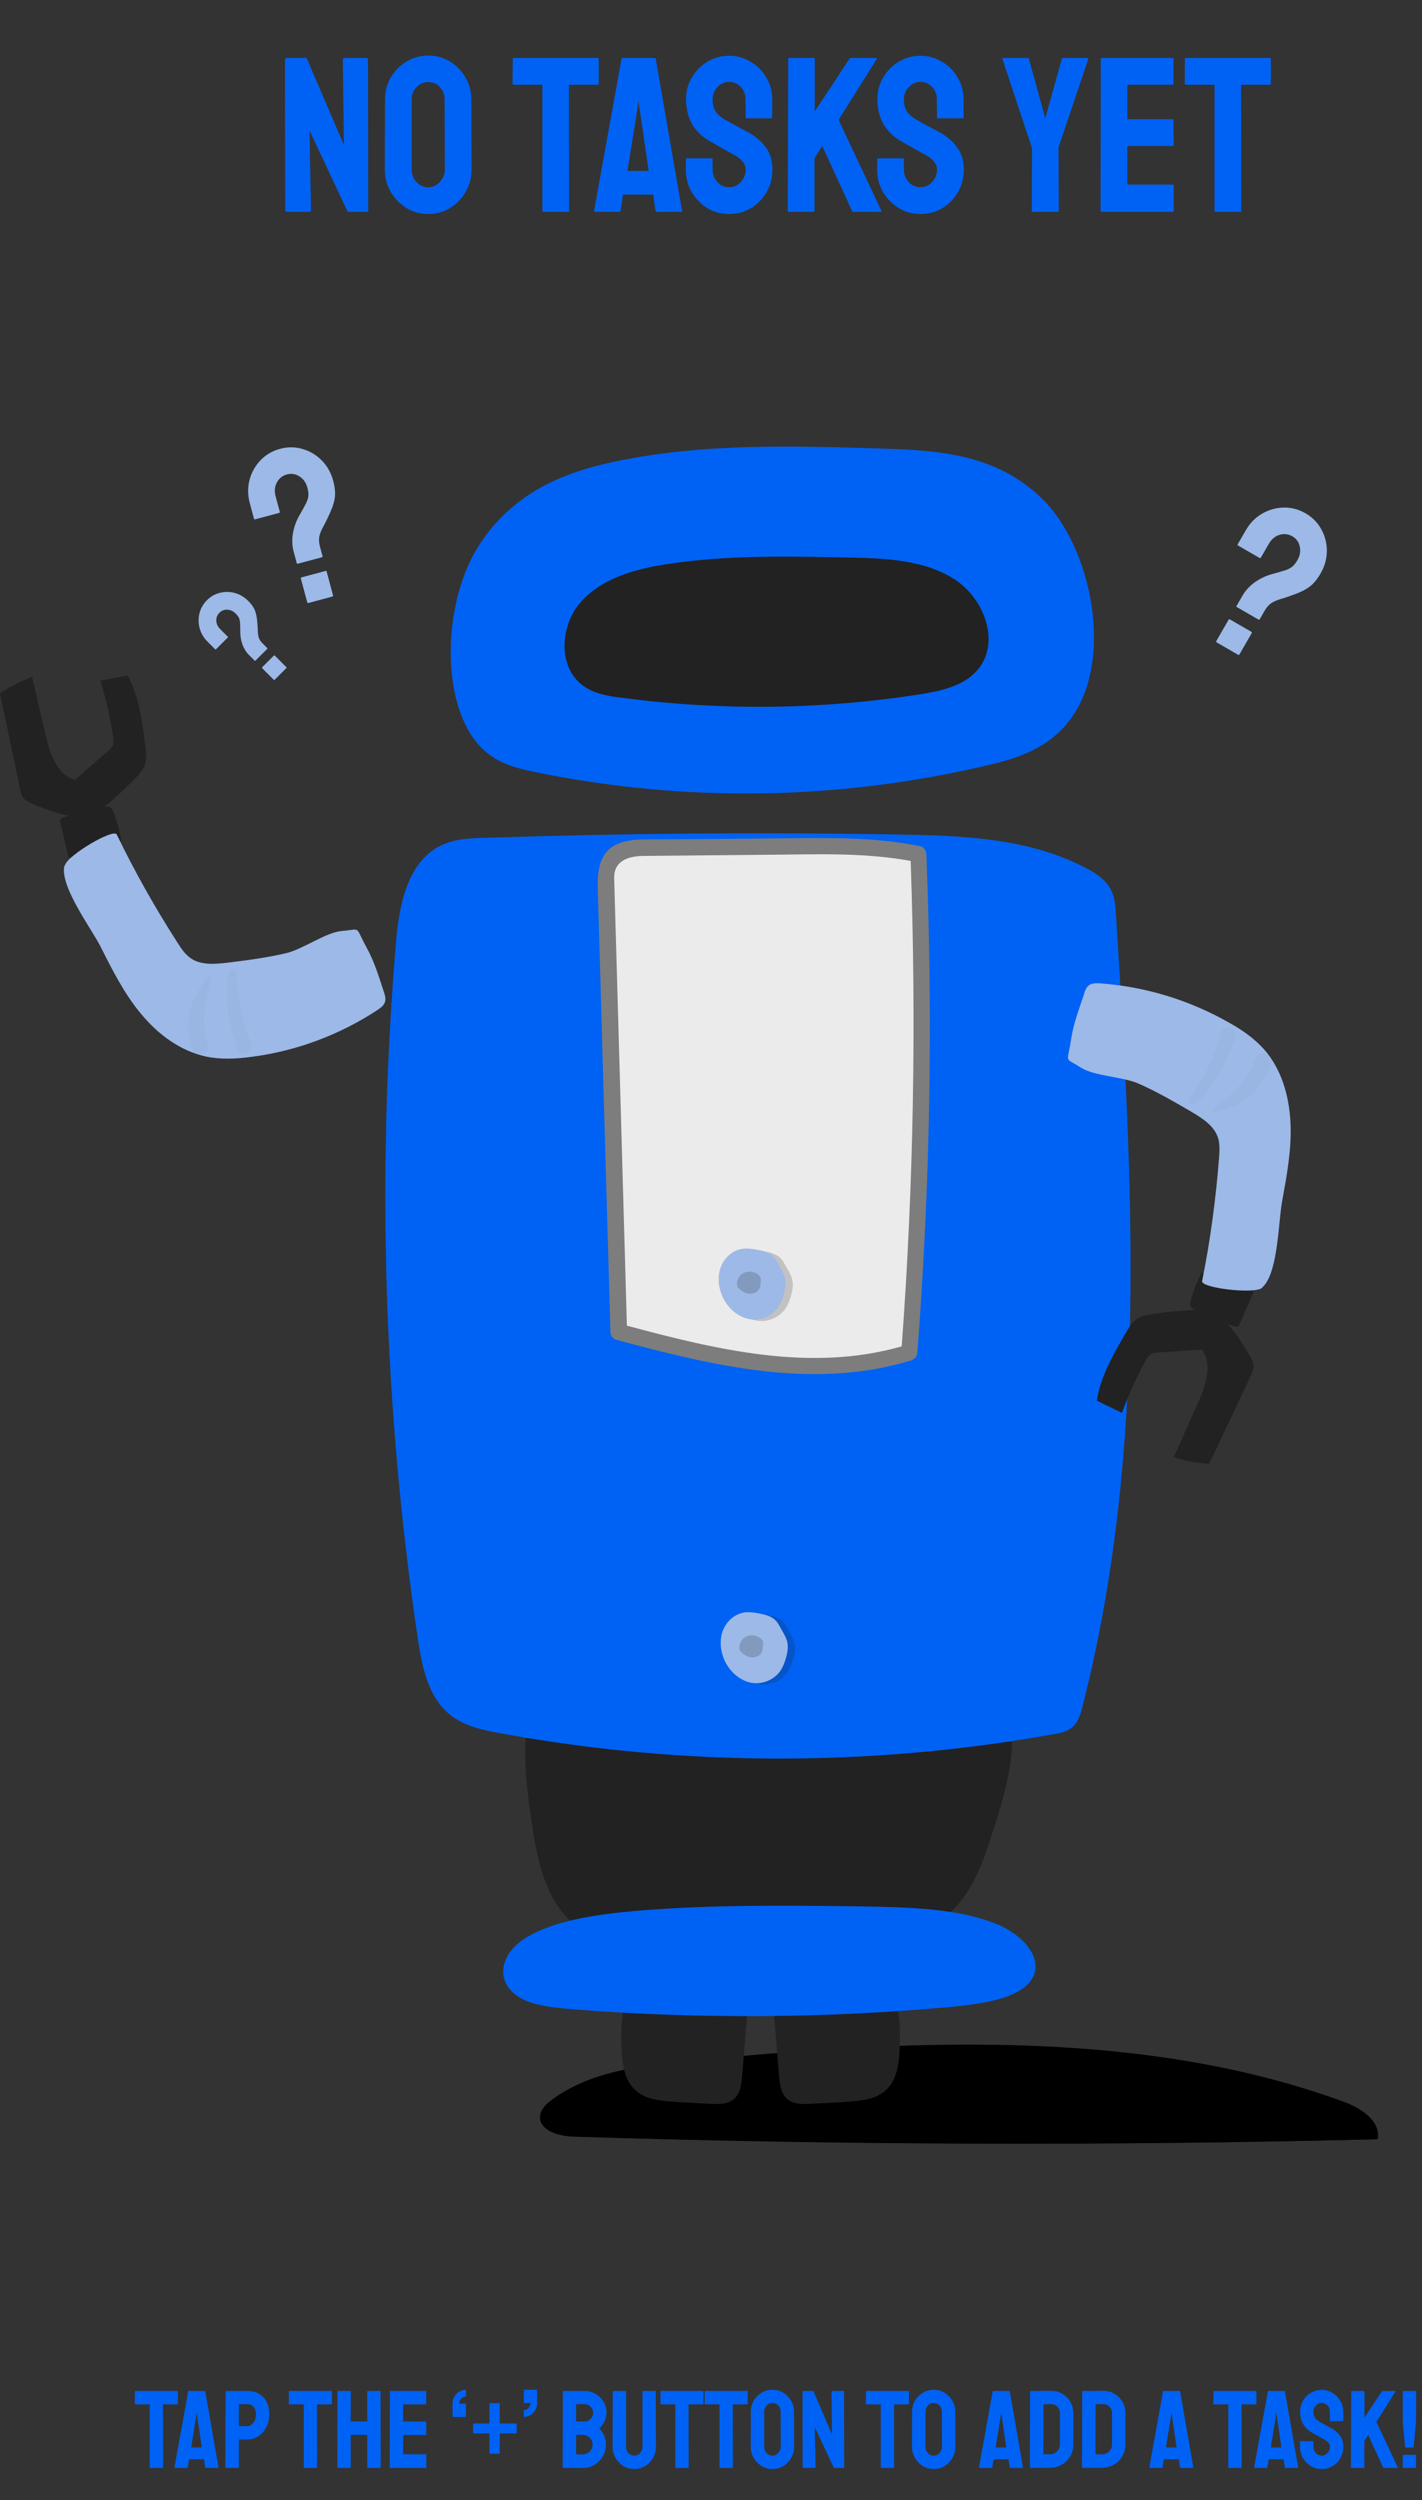 <svg width="309" height="543" viewBox="0 0 309 543" fill="none" xmlns="http://www.w3.org/2000/svg">
<rect x="0" y="0" width="309" height="543" fill="#333333" stroke="none"/>
<g clip-path="url(#clip0_43_2356)">
<path d="M148.523 447.718C138.516 448.693 128.022 450.046 119.907 456.055C118.717 456.924 117.582 458.005 117.365 459.468C116.986 462.662 121.314 463.963 124.559 464.069C182.819 465.91 241.078 466.075 299.338 464.612C300.095 460.605 295.606 457.789 291.819 456.436C246.867 440.029 195.261 443.168 148.523 447.718Z" fill="url(#paint0_linear_43_2356)"/>
<path d="M148.512 447.718C138.505 448.693 128.011 450.046 119.896 456.055C118.706 456.924 117.57 458.005 117.354 459.468C116.975 462.662 121.303 463.963 124.548 464.069C182.808 465.91 241.067 466.075 299.327 464.612C300.084 460.605 295.595 457.789 291.808 456.436C246.856 440.029 195.25 443.168 148.512 447.718Z" fill="url(#paint1_linear_43_2356)"/>
<path d="M116.25 369.083C112.734 376.393 114.303 387.926 115.871 397.944C117.061 405.47 119.117 413.485 125.067 418.196C128.421 420.849 132.586 422.15 136.752 423.177C155.793 427.781 176.078 427.129 194.741 421.336C198.473 420.145 202.26 418.737 205.343 416.355C210.266 412.51 212.916 406.445 214.864 400.489C217.515 392.367 224.06 374.064 215.946 369.57C208.805 365.617 185.869 370.491 177.322 370.437C170.831 370.437 164.34 370.328 157.956 368.812C150.654 367.133 143.514 363.614 136.157 362.26C124.797 360.148 119.009 363.343 116.25 369.083Z" fill="#222222"/>
<path d="M162.68 433.745C162.734 433.096 162.788 432.447 162.842 431.743C157.216 427.897 147.317 429.144 141.367 431.094C134.984 433.151 134.983 437.158 135.037 443.765C135.092 447.501 135.416 451.776 138.283 454.159C140.501 456.055 143.638 456.271 146.506 456.488C149.102 456.652 151.698 456.814 154.295 456.923C156.08 457.03 158.082 457.085 159.488 455.893C160.895 454.702 161.111 452.645 161.273 450.856C161.76 445.173 162.193 439.487 162.68 433.745Z" fill="#222222"/>
<path d="M167.88 433.745C167.826 433.096 167.772 432.447 167.718 431.743C173.344 427.897 183.243 429.144 189.194 431.094C195.577 433.151 195.577 437.158 195.523 443.765C195.468 447.501 195.144 451.776 192.277 454.159C190.059 456.055 186.922 456.271 184.055 456.488C181.458 456.652 178.862 456.814 176.265 456.923C174.48 457.03 172.479 457.085 171.072 455.893C169.666 454.702 169.449 452.645 169.287 450.856C168.8 445.173 168.367 439.487 167.88 433.745Z" fill="#222222"/>
<path d="M31.591 162.184C31.753 163.537 31.916 164.945 31.429 166.245C31.05 167.274 30.293 168.086 29.535 168.898C26.344 172.201 22.882 175.288 19.149 177.995C14.93 177.399 10.819 176.262 6.924 174.53C6.221 174.205 5.463 173.826 4.977 173.176C4.598 172.689 4.49 172.039 4.382 171.443C2.921 164.512 1.461 157.527 0 150.596C2.164 149.134 4.544 147.943 6.978 147.022C7.952 151.192 8.925 155.415 9.899 159.585C10.819 163.592 12.334 168.249 16.282 169.385C18.663 167.328 21.043 165.216 23.423 163.158C23.855 162.779 24.234 162.4 24.505 161.913C24.775 161.317 24.667 160.613 24.559 159.909C23.964 155.848 23.044 151.787 21.8 147.834C23.801 147.455 25.749 147.076 27.75 146.697C30.239 151.408 30.942 156.877 31.591 162.184Z" fill="#222222"/>
<path d="M13.08 178.111C13.026 178.328 13.08 178.544 13.134 178.761C13.729 181.252 14.324 183.743 14.919 186.233C18.814 185.313 22.655 184.068 26.387 182.606C26.009 180.44 25.414 178.328 24.602 176.324C24.44 175.891 24.169 175.404 23.736 175.241C23.466 175.133 23.142 175.187 22.871 175.241C19.788 175.783 16.759 176.541 13.837 177.516C13.513 177.678 13.188 177.84 13.08 178.111Z" fill="#222222"/>
<path d="M13.906 188.611C13.527 193.214 19.856 201.715 21.803 205.506C24.4 210.65 26.996 215.848 30.675 220.234C34.353 224.674 39.222 228.302 44.847 229.494C48.039 230.143 51.339 229.981 54.584 229.548C64.321 228.302 73.788 224.783 82.01 219.368C82.659 218.935 83.362 218.447 83.633 217.689C83.903 216.931 83.633 216.065 83.362 215.253C82.335 212.166 81.307 208.755 79.738 205.939C76.979 200.958 78.71 201.824 74.275 202.203C70.867 202.474 65.998 206.047 62.374 206.968C58.155 207.997 53.773 208.538 49.499 209.08C46.795 209.404 43.766 209.675 41.494 208.159C40.249 207.293 39.384 206.047 38.573 204.747C33.704 197.167 29.268 189.315 25.373 181.247C24.724 179.839 14.771 185.687 14.122 187.907C13.96 188.124 13.906 188.341 13.906 188.611Z" fill="#9CB9E7"/>
<g opacity="0.15">
<path opacity="0.15" d="M54.535 226.565C52.479 221.583 51.559 216.602 51.289 211.295C51.235 210.266 49.828 210.104 49.666 211.187C48.747 216.873 49.666 222.666 51.668 228.027C52.317 229.976 55.292 228.515 54.535 226.565Z" fill="#222222"/>
<path opacity="0.15" d="M45.176 226.95C43.77 221.86 44.311 217.799 45.988 212.871C46.204 212.221 45.23 211.734 44.906 212.33C43.391 214.821 41.714 216.824 41.227 219.802C40.741 222.618 40.849 225.38 41.877 228.087C42.526 229.982 45.717 228.899 45.176 226.95Z" fill="#222222"/>
</g>
<path d="M95.815 183.638C88.459 187.212 86.674 196.796 86.025 204.973C81.805 255.223 83.428 306.014 90.785 355.885C91.704 361.95 93.003 368.556 97.763 372.401C100.846 374.892 104.904 375.758 108.798 376.462C148.449 383.718 189.399 383.772 229.05 376.624C230.348 376.408 231.754 376.137 232.836 375.27C234.297 374.133 234.838 372.238 235.271 370.451C249.498 314.732 246.144 256.252 242.519 198.908C242.411 196.905 242.249 194.847 241.329 193.114C240.193 191.002 238.084 189.594 235.92 188.511C223.586 182.014 209.143 181.472 195.241 181.255C165.381 180.714 135.521 180.985 105.661 181.96C102.307 182.014 98.791 182.176 95.815 183.638Z" fill="#0062F4"/>
<path d="M116.425 167.714C149.044 174.374 182.366 173.832 214.877 166.143C221.747 164.519 229.158 162.137 233.81 154.393C241.816 141.018 236.623 118.33 226.562 108.421C216.5 98.512 203.68 97.808 191.617 97.428C172.251 96.833 152.777 96.237 133.627 100.244C122.538 102.573 110.908 107.067 103.497 119.413C96.086 131.759 95.599 154.068 105.066 162.84C108.366 165.927 112.477 166.902 116.425 167.714Z" fill="#0062F4"/>
<path d="M124.695 436.413C151.688 438.524 179.222 438.363 206.161 435.925C211.841 435.382 217.953 434.624 221.794 432.189C228.394 427.91 224.12 420.71 215.789 417.568C207.459 414.428 196.856 414.211 186.849 414.049C170.837 413.832 154.717 413.67 138.867 414.969C129.726 415.727 120.043 417.135 113.93 421.087C107.817 425.04 107.385 432.134 115.228 434.895C118.041 435.815 121.395 436.141 124.695 436.413Z" fill="#0062F4"/>
<path d="M134.871 151.518C156.4 154.388 178.309 154.171 199.784 150.814C204.328 150.11 209.196 149.081 212.226 145.724C217.527 139.93 214.065 130.129 207.465 125.851C200.866 121.574 192.373 121.249 184.421 121.086C171.655 120.816 158.835 120.545 146.176 122.332C138.874 123.361 131.193 125.256 126.324 130.616C121.455 135.977 121.131 145.616 127.352 149.352C129.57 150.76 132.275 151.193 134.871 151.518Z" fill="#222222"/>
<path d="M139.359 184.175C136.654 184.175 133.463 184.5 132.164 186.882C131.515 188.074 131.515 189.481 131.569 190.835C132.489 223.649 133.462 256.518 134.382 289.332C155.1 294.855 177.17 300.378 197.564 293.772C200.323 257.763 200.972 221.646 199.457 185.529C191.019 183.688 182.256 183.742 173.6 183.85C162.24 183.958 150.827 184.067 139.359 184.175Z" fill="#EBEBEB"/>
<path d="M201.296 185.524C201.242 184.766 200.755 183.954 199.998 183.791C190.694 181.896 181.281 181.95 171.869 182.058C161.05 182.167 150.231 182.275 139.412 182.329C132.217 182.546 129.729 185.578 129.892 192.672C130.216 203.393 130.487 214.115 130.811 224.89C131.406 246.333 132.055 267.83 132.65 289.273C132.65 290.085 133.192 290.789 133.949 291.006C154.775 296.583 176.791 301.998 198.05 295.446C198.862 295.175 199.295 294.526 199.349 293.713C202.107 257.759 202.756 221.641 201.296 185.524ZM195.941 292.414C176.088 298.099 155.641 293.118 136.221 287.919C135.734 270.7 135.247 253.481 134.76 236.261C134.49 227.435 134.273 218.609 134.003 209.729C133.895 205.289 133.732 200.902 133.624 196.462C133.57 194.567 133.516 192.672 133.462 190.777C133.354 187.04 136.383 186.011 139.466 185.903C149.095 185.795 158.724 185.741 168.353 185.632C178.198 185.524 188.151 185.199 197.888 186.986C199.132 222.183 198.537 257.325 195.941 292.414Z" fill="#7D7D7D"/>
<path opacity="0.2" d="M170.791 284.039C171.277 283.28 171.548 282.468 171.818 281.656C172.143 280.519 172.413 279.327 172.197 278.136C172.035 277.216 171.548 276.403 171.061 275.537C170.899 275.266 170.736 274.942 170.574 274.671C170.304 274.238 170.087 273.75 169.709 273.371C168.789 272.343 167.329 272.017 165.976 271.747C165.003 271.584 164.029 271.422 163.001 271.53C160.783 271.801 158.89 273.479 158.133 275.591C157.375 277.649 157.646 280.032 158.565 282.035C159.756 284.58 162.19 286.692 165.003 286.909C167.329 287.071 169.601 285.934 170.791 284.039Z" fill="#222222"/>
<path d="M169.209 283.711C169.695 282.953 169.966 282.14 170.236 281.328C170.561 280.191 170.832 279 170.615 277.808C170.453 276.888 169.966 276.076 169.533 275.209C169.371 274.938 169.209 274.614 169.046 274.343C168.776 273.91 168.56 273.422 168.181 273.043C167.261 272.014 165.801 271.69 164.448 271.419C163.474 271.256 162.501 271.094 161.473 271.202C159.255 271.473 157.362 273.152 156.604 275.264C155.847 277.375 156.118 279.704 157.037 281.707C158.227 284.252 160.662 286.364 163.475 286.58C165.747 286.797 168.019 285.606 169.209 283.711Z" fill="#9CB9E7"/>
<path opacity="0.2" d="M164.822 280.182C165.255 279.586 165.309 278.882 165.309 278.178C165.309 277.962 165.309 277.691 165.255 277.474C165.147 277.149 164.876 276.879 164.552 276.662C163.632 276.067 162.334 276.012 161.36 276.608C160.44 277.204 159.9 278.503 160.278 279.532C160.874 280.182 161.576 280.723 162.442 280.94C163.307 281.102 164.281 280.886 164.822 280.182Z" fill="#222222"/>
<path opacity="0.2" d="M171.278 362.974C171.765 362.216 172.036 361.403 172.306 360.591C172.631 359.454 172.901 358.263 172.685 357.071C172.523 356.151 172.036 355.339 171.603 354.472C171.441 354.202 171.278 353.876 171.116 353.606C170.846 353.173 170.629 352.685 170.251 352.306C169.331 351.277 167.87 350.953 166.518 350.682C165.544 350.52 164.571 350.357 163.543 350.465C161.325 350.736 159.432 352.415 158.674 354.526C157.917 356.584 158.187 358.967 159.107 360.97C160.297 363.515 162.732 365.627 165.545 365.843C167.762 366.06 170.088 364.923 171.278 362.974Z" fill="#222222"/>
<path d="M169.701 362.697C170.187 361.938 170.458 361.126 170.728 360.314C171.053 359.177 171.324 357.985 171.107 356.794C170.945 355.874 170.458 355.062 169.971 354.195C169.809 353.925 169.646 353.599 169.484 353.329C169.214 352.896 168.997 352.408 168.619 352.029C167.699 351 166.239 350.676 164.886 350.405C163.913 350.242 162.939 350.079 161.911 350.188C159.693 350.459 157.8 352.137 157.043 354.249C156.285 356.307 156.556 358.689 157.476 360.693C158.666 363.238 161.1 365.35 163.913 365.566C166.185 365.729 168.511 364.592 169.701 362.697Z" fill="#9CB9E7"/>
<path opacity="0.2" d="M165.323 359.168C165.756 358.572 165.756 357.868 165.81 357.164C165.81 356.948 165.81 356.677 165.756 356.46C165.648 356.135 165.377 355.864 165.053 355.648C164.133 355.052 162.835 354.998 161.861 355.594C160.942 356.189 160.401 357.489 160.779 358.518C161.374 359.168 162.078 359.709 162.943 359.926C163.755 360.088 164.782 359.872 165.323 359.168Z" fill="#222222"/>
<path d="M244.61 289.532C245.313 288.341 246.016 287.15 247.152 286.392C248.072 285.796 249.154 285.634 250.235 285.417C254.78 284.713 259.377 284.388 263.975 284.442C267.005 287.421 269.601 290.886 271.657 294.622C272.035 295.326 272.414 296.084 272.414 296.842C272.414 297.438 272.144 298.034 271.873 298.629C268.844 305.073 265.814 311.463 262.785 317.906C260.189 317.798 257.592 317.311 255.05 316.498C256.781 312.6 258.566 308.647 260.297 304.748C261.974 301.012 263.597 296.409 261.162 293.106C258.025 293.323 254.887 293.539 251.696 293.756C251.155 293.81 250.56 293.81 250.127 294.081C249.532 294.406 249.208 295.001 248.883 295.597C246.882 299.225 245.205 303.015 243.798 306.86C241.959 305.993 240.174 305.073 238.335 304.207C239.146 298.954 241.905 294.189 244.61 289.532Z" fill="#222222"/>
<path d="M269.008 288.082C269.17 287.973 269.278 287.757 269.386 287.54C270.414 285.212 271.442 282.829 272.47 280.501C268.792 278.876 265.005 277.523 261.11 276.44C260.082 278.389 259.325 280.393 258.73 282.504C258.622 282.937 258.513 283.479 258.784 283.858C258.946 284.129 259.217 284.237 259.487 284.4C262.246 285.862 265.113 287.053 268.088 288.028C268.359 288.136 268.737 288.244 269.008 288.082Z" fill="#222222"/>
<path d="M274.69 279.203C277.719 275.791 277.828 265.178 278.585 261.009C279.613 255.377 280.694 249.638 280.424 243.898C280.153 238.158 278.531 232.31 274.744 227.978C272.58 225.541 269.876 223.646 267.009 222.076C258.462 217.202 248.833 214.278 239.042 213.574C238.285 213.52 237.419 213.52 236.77 213.899C236.066 214.333 235.742 215.199 235.526 216.011C234.498 219.098 233.254 222.401 232.767 225.596C231.955 231.227 231.09 229.44 234.877 231.877C237.743 233.718 243.802 233.826 247.264 235.288C251.267 237.021 255.054 239.241 258.786 241.407C261.166 242.815 263.709 244.385 264.628 246.984C265.115 248.392 265.007 249.962 264.899 251.479C264.196 260.467 263.006 269.402 261.221 278.228C260.896 279.744 272.364 281.098 274.203 279.744C274.312 279.582 274.473 279.419 274.69 279.203Z" fill="#9CB9E7"/>
<g opacity="0.15">
<path opacity="0.15" d="M265.228 224.416C263.875 229.615 261.604 234.163 258.628 238.603C258.033 239.47 259.115 240.445 259.872 239.687C264.038 235.68 266.797 230.535 268.42 225.066C269.014 223.008 265.769 222.359 265.228 224.416Z" fill="#222222"/>
<path opacity="0.15" d="M272.919 229.736C270.971 234.663 268.104 237.588 263.777 240.512C263.182 240.891 263.669 241.865 264.318 241.595C267.077 240.512 269.565 239.97 271.783 237.858C273.839 235.909 275.461 233.581 276.273 230.873C276.868 228.978 273.622 227.895 272.919 229.736Z" fill="#222222"/>
</g>
<path d="M268.818 131.884C268.679 131.804 268.642 131.709 268.706 131.598L270.002 129.353C270.642 128.245 271.531 127.28 272.67 126.46C273.853 125.628 275.143 125.024 276.542 124.649C277.853 124.298 278.831 124.013 279.475 123.793C280.135 123.546 280.633 123.26 280.967 122.936C281.302 122.613 281.622 122.187 281.926 121.661C282.486 120.691 282.659 119.719 282.445 118.746C282.247 117.745 281.704 116.988 280.818 116.476C279.931 115.964 278.99 115.865 277.997 116.178C277.047 116.479 276.292 117.115 275.732 118.085L273.98 121.119C273.916 121.23 273.828 121.254 273.718 121.19L269.02 118.478C268.909 118.414 268.886 118.326 268.95 118.215L270.702 115.181C271.598 113.629 272.774 112.423 274.231 111.565C275.715 110.722 277.283 110.278 278.934 110.234C280.613 110.206 282.201 110.624 283.698 111.488C285.194 112.352 286.336 113.51 287.123 114.962C287.938 116.43 288.338 118.01 288.323 119.701C288.307 121.391 287.852 123.013 286.956 124.565C286.428 125.479 285.859 126.241 285.249 126.849C284.655 127.43 283.87 127.957 282.896 128.428C281.937 128.873 280.617 129.367 278.936 129.911C277.843 130.204 276.984 130.54 276.359 130.918C275.762 131.312 275.272 131.842 274.888 132.507L273.736 134.502C273.672 134.613 273.57 134.628 273.432 134.548L268.818 131.884ZM264.402 139.533C264.263 139.453 264.234 139.344 264.314 139.205L266.978 134.591C267.042 134.48 267.143 134.465 267.282 134.545L271.896 137.209C272.034 137.289 272.072 137.384 272.008 137.495L269.344 142.109C269.264 142.248 269.154 142.277 269.016 142.197L264.402 139.533Z" fill="#9CB9E7"/>
<path d="M55.534 143.465C55.459 143.54 55.391 143.548 55.331 143.487L54.109 142.265C53.505 141.662 53.038 140.923 52.706 140.048C52.374 139.143 52.208 138.208 52.208 137.242C52.208 136.337 52.193 135.658 52.163 135.206C52.118 134.738 52.02 134.368 51.869 134.097C51.718 133.825 51.499 133.546 51.212 133.26C50.685 132.732 50.089 132.453 49.425 132.422C48.746 132.377 48.165 132.596 47.683 133.079C47.2 133.561 46.974 134.15 47.004 134.844C47.034 135.507 47.313 136.103 47.841 136.631L49.493 138.283C49.553 138.343 49.553 138.404 49.493 138.464L46.936 141.021C46.876 141.081 46.815 141.081 46.755 141.021L45.103 139.369C44.258 138.524 43.685 137.559 43.383 136.473C43.097 135.372 43.082 134.285 43.338 133.214C43.61 132.128 44.153 131.178 44.967 130.363C45.782 129.549 46.725 129.013 47.796 128.757C48.882 128.485 49.968 128.5 51.054 128.802C52.14 129.104 53.106 129.677 53.95 130.522C54.448 131.02 54.84 131.517 55.127 132.015C55.399 132.498 55.602 133.094 55.738 133.803C55.859 134.497 55.949 135.432 56.01 136.609C56.01 137.363 56.077 137.974 56.213 138.441C56.364 138.894 56.62 139.301 56.983 139.663L58.069 140.749C58.129 140.81 58.121 140.878 58.046 140.953L55.534 143.465ZM59.698 147.628C59.622 147.704 59.547 147.704 59.472 147.628L56.96 145.116C56.9 145.056 56.907 144.988 56.983 144.913L59.494 142.401C59.57 142.326 59.638 142.318 59.698 142.379L62.209 144.89C62.285 144.966 62.285 145.041 62.209 145.116L59.698 147.628Z" fill="#9CB9E7"/>
<path d="M64.76 122.424C64.605 122.465 64.511 122.424 64.478 122.3L63.807 119.797C63.476 118.56 63.423 117.249 63.648 115.864C63.896 114.439 64.382 113.1 65.106 111.846C65.785 110.67 66.274 109.777 66.575 109.166C66.866 108.525 67.016 107.971 67.024 107.505C67.032 107.039 66.957 106.513 66.799 105.926C66.51 104.844 65.945 104.034 65.105 103.497C64.257 102.929 63.339 102.778 62.35 103.043C61.361 103.308 60.625 103.903 60.144 104.827C59.686 105.711 59.601 106.695 59.891 107.777L60.798 111.161C60.831 111.285 60.786 111.363 60.662 111.396L55.423 112.8C55.299 112.833 55.221 112.788 55.188 112.664L54.281 109.28C53.817 107.549 53.797 105.865 54.219 104.228C54.673 102.582 55.468 101.16 56.604 99.961C57.772 98.754 59.19 97.927 60.859 97.479C62.528 97.032 64.154 97.043 65.738 97.514C67.353 97.975 68.752 98.81 69.937 100.016C71.121 101.223 71.946 102.691 72.409 104.422C72.683 105.442 72.819 106.383 72.818 107.245C72.809 108.075 72.626 109.002 72.271 110.025C71.907 111.017 71.323 112.3 70.519 113.874C69.954 114.853 69.584 115.698 69.409 116.407C69.266 117.108 69.293 117.83 69.492 118.571L70.088 120.797C70.122 120.921 70.061 121.003 69.906 121.045L64.76 122.424ZM67.046 130.955C66.891 130.996 66.793 130.939 66.752 130.785L65.373 125.638C65.34 125.515 65.4 125.432 65.555 125.391L70.701 124.012C70.856 123.97 70.95 124.012 70.983 124.135L72.362 129.282C72.403 129.436 72.347 129.534 72.192 129.576L67.046 130.955Z" fill="#9CB9E7"/>
</g>
<path d="M32.626 536C32.562 536 32.53 535.96 32.53 535.88V522.2H29.41C29.33 522.2 29.29 522.16 29.29 522.08L29.314 519.392C29.314 519.328 29.346 519.296 29.41 519.296H38.53C38.61 519.296 38.65 519.328 38.65 519.392V522.08C38.65 522.16 38.618 522.2 38.554 522.2H35.41L35.434 535.88C35.434 535.96 35.402 536 35.338 536H32.626ZM37.917 535.88L40.893 519.392C40.909 519.328 40.949 519.296 41.013 519.296H44.493C44.557 519.296 44.597 519.328 44.613 519.392L47.469 535.88C47.485 535.96 47.453 536 47.373 536H44.709C44.645 536 44.605 535.96 44.589 535.88L44.325 534.128H41.061L40.797 535.88C40.781 535.96 40.741 536 40.677 536H38.013C37.949 536 37.917 535.96 37.917 535.88ZM41.541 531.56H43.845L42.861 524.816L42.717 523.928L42.621 524.816L41.541 531.56ZM49.096 536C49.016 536 48.976 535.96 48.976 535.88L49.024 519.392C49.024 519.328 49.056 519.296 49.12 519.296H53.728C55.2 519.296 56.36 519.744 57.208 520.64C58.072 521.536 58.504 522.752 58.504 524.288C58.504 525.424 58.28 526.408 57.832 527.24C57.384 528.072 56.8 528.712 56.08 529.16C55.36 529.608 54.576 529.832 53.728 529.832H51.904V535.88C51.904 535.96 51.864 536 51.784 536H49.096ZM51.904 526.928H53.728C54.24 526.928 54.68 526.688 55.048 526.208C55.432 525.712 55.624 525.072 55.624 524.288C55.624 523.664 55.456 523.152 55.12 522.752C54.784 522.352 54.32 522.152 53.728 522.152L51.904 522.176V526.928ZM66.094 536C66.03 536 65.998 535.96 65.998 535.88V522.2H62.878C62.798 522.2 62.758 522.16 62.758 522.08L62.782 519.392C62.782 519.328 62.814 519.296 62.878 519.296H71.998C72.078 519.296 72.118 519.328 72.118 519.392V522.08C72.118 522.16 72.086 522.2 72.022 522.2H68.878L68.902 535.88C68.902 535.96 68.87 536 68.806 536H66.094ZM73.4 536C73.336 536 73.304 535.96 73.304 535.88L73.328 519.392C73.328 519.328 73.368 519.296 73.448 519.296H76.112C76.192 519.296 76.232 519.328 76.232 519.392L76.208 525.92H79.808V519.392C79.808 519.328 79.84 519.296 79.904 519.296H82.568C82.648 519.296 82.688 519.328 82.688 519.392L82.736 535.88C82.736 535.96 82.696 536 82.616 536H79.928C79.848 536 79.808 535.96 79.808 535.88V528.824H76.208V535.88C76.208 535.96 76.176 536 76.112 536H73.4ZM84.79 536C84.726 536 84.694 535.96 84.694 535.88L84.718 519.392C84.718 519.328 84.75 519.296 84.814 519.296H92.518C92.582 519.296 92.614 519.336 92.614 519.416V522.104C92.614 522.168 92.582 522.2 92.518 522.2H87.598V525.944H92.518C92.582 525.944 92.614 525.976 92.614 526.04L92.638 528.752C92.638 528.816 92.606 528.848 92.542 528.848H87.598V533.048H92.542C92.606 533.048 92.638 533.088 92.638 533.168V535.904C92.638 535.968 92.606 536 92.542 536H84.79ZM98.431 524.936C98.367 524.936 98.335 524.904 98.335 524.84V522.056C98.335 521.48 98.471 520.968 98.743 520.52C99.015 520.056 99.367 519.696 99.799 519.44C100.247 519.168 100.727 519.032 101.239 519.032V520.52C100.839 520.52 100.495 520.672 100.207 520.976C99.935 521.28 99.799 521.64 99.799 522.056H101.143C101.207 522.056 101.239 522.088 101.239 522.152V524.84C101.239 524.904 101.207 524.936 101.143 524.936H98.431ZM106.474 532.928C106.394 532.928 106.354 532.888 106.354 532.808V528.512H102.946C102.85 528.512 102.802 528.472 102.802 528.392V526.496C102.802 526.48 102.81 526.456 102.826 526.424C102.858 526.376 102.898 526.352 102.946 526.352H106.354V521.984C106.354 521.952 106.394 521.936 106.474 521.936H108.49C108.554 521.936 108.586 521.952 108.586 521.984V526.352H112.162C112.242 526.352 112.282 526.4 112.282 526.496V528.392C112.282 528.424 112.266 528.456 112.234 528.488C112.202 528.504 112.178 528.512 112.162 528.512H108.586V532.808C108.586 532.888 108.554 532.928 108.49 532.928H106.474ZM113.827 524.936V523.448C114.227 523.448 114.563 523.296 114.835 522.992C115.123 522.688 115.267 522.328 115.267 521.912H113.923C113.859 521.912 113.827 521.88 113.827 521.816V519.128C113.827 519.064 113.859 519.032 113.923 519.032H116.635C116.699 519.032 116.731 519.064 116.731 519.128V521.912C116.731 522.472 116.595 522.984 116.323 523.448C116.051 523.912 115.691 524.28 115.243 524.552C114.811 524.808 114.339 524.936 113.827 524.936ZM122.361 536C122.297 536 122.265 535.96 122.265 535.88L122.313 519.392C122.313 519.328 122.345 519.296 122.409 519.296H127.017C127.929 519.296 128.745 519.52 129.465 519.968C130.185 520.4 130.753 520.976 131.169 521.696C131.585 522.416 131.793 523.2 131.793 524.048C131.793 524.736 131.633 525.376 131.313 525.968C131.009 526.56 130.641 527.04 130.209 527.408C130.673 527.872 131.033 528.408 131.289 529.016C131.545 529.624 131.673 530.264 131.673 530.936C131.673 531.864 131.449 532.712 131.001 533.48C130.553 534.248 129.945 534.864 129.177 535.328C128.425 535.776 127.585 536 126.657 536H122.361ZM125.193 525.92H127.017C127.577 525.92 128.025 525.728 128.361 525.344C128.713 524.944 128.889 524.512 128.889 524.048C128.889 523.536 128.705 523.096 128.337 522.728C127.969 522.344 127.529 522.152 127.017 522.152H125.193V525.92ZM125.169 533.072H126.657C127.233 533.072 127.729 532.864 128.145 532.448C128.561 532.016 128.769 531.512 128.769 530.936C128.769 530.36 128.561 529.864 128.145 529.448C127.729 529.032 127.233 528.824 126.657 528.824H125.193L125.169 533.072ZM137.814 536.24C136.966 536.24 136.182 536.024 135.462 535.592C134.742 535.144 134.166 534.552 133.734 533.816C133.318 533.08 133.11 532.272 133.11 531.392L133.158 519.392C133.158 519.328 133.19 519.296 133.254 519.296H135.942C136.006 519.296 136.038 519.328 136.038 519.392V531.392C136.038 531.936 136.206 532.4 136.542 532.784C136.894 533.152 137.318 533.336 137.814 533.336C138.326 533.336 138.75 533.152 139.086 532.784C139.438 532.4 139.614 531.936 139.614 531.392V519.392C139.614 519.328 139.646 519.296 139.71 519.296H142.398C142.462 519.296 142.494 519.328 142.494 519.392L142.542 531.392C142.542 532.288 142.326 533.104 141.894 533.84C141.478 534.576 140.91 535.16 140.19 535.592C139.486 536.024 138.694 536.24 137.814 536.24ZM146.837 536C146.773 536 146.741 535.96 146.741 535.88V522.2H143.621C143.541 522.2 143.501 522.16 143.501 522.08L143.525 519.392C143.525 519.328 143.557 519.296 143.621 519.296H152.741C152.821 519.296 152.861 519.328 152.861 519.392V522.08C152.861 522.16 152.829 522.2 152.765 522.2H149.621L149.645 535.88C149.645 535.96 149.613 536 149.549 536H146.837ZM156.446 536C156.382 536 156.35 535.96 156.35 535.88V522.2H153.23C153.15 522.2 153.11 522.16 153.11 522.08L153.134 519.392C153.134 519.328 153.166 519.296 153.23 519.296H162.35C162.43 519.296 162.47 519.328 162.47 519.392V522.08C162.47 522.16 162.438 522.2 162.374 522.2H159.23L159.254 535.88C159.254 535.96 159.222 536 159.158 536H156.446ZM167.861 536.24C166.997 536.24 166.205 536.024 165.485 535.592C164.781 535.144 164.213 534.56 163.781 533.84C163.349 533.104 163.133 532.296 163.133 531.416L163.157 523.808C163.157 522.928 163.365 522.128 163.781 521.408C164.213 520.688 164.789 520.112 165.509 519.68C166.229 519.248 167.013 519.032 167.861 519.032C168.725 519.032 169.509 519.248 170.213 519.68C170.917 520.112 171.477 520.688 171.893 521.408C172.325 522.128 172.541 522.928 172.541 523.808L172.565 531.416C172.565 532.296 172.349 533.104 171.917 533.84C171.501 534.56 170.933 535.144 170.213 535.592C169.509 536.024 168.725 536.24 167.861 536.24ZM167.861 533.336C168.341 533.336 168.757 533.144 169.109 532.76C169.477 532.36 169.661 531.912 169.661 531.416L169.637 523.808C169.637 523.28 169.469 522.832 169.133 522.464C168.797 522.096 168.373 521.912 167.861 521.912C167.365 521.912 166.941 522.096 166.589 522.464C166.237 522.816 166.061 523.264 166.061 523.808V531.416C166.061 531.944 166.237 532.4 166.589 532.784C166.941 533.152 167.365 533.336 167.861 533.336ZM174.606 536C174.478 536 174.414 535.944 174.414 535.832L174.39 519.488C174.39 519.36 174.454 519.296 174.582 519.296H176.742L180.798 528.752L180.678 519.488C180.678 519.36 180.75 519.296 180.894 519.296H183.27C183.366 519.296 183.414 519.36 183.414 519.488L183.438 535.856C183.438 535.952 183.398 536 183.318 536H181.206L177.054 527.168L177.222 535.808C177.222 535.936 177.15 536 177.006 536H174.606ZM191.485 536C191.421 536 191.389 535.96 191.389 535.88V522.2H188.269C188.189 522.2 188.149 522.16 188.149 522.08L188.173 519.392C188.173 519.328 188.205 519.296 188.269 519.296H197.389C197.469 519.296 197.509 519.328 197.509 519.392V522.08C197.509 522.16 197.477 522.2 197.413 522.2H194.269L194.293 535.88C194.293 535.96 194.261 536 194.197 536H191.485ZM202.9 536.24C202.036 536.24 201.244 536.024 200.524 535.592C199.82 535.144 199.252 534.56 198.82 533.84C198.388 533.104 198.172 532.296 198.172 531.416L198.196 523.808C198.196 522.928 198.404 522.128 198.82 521.408C199.252 520.688 199.828 520.112 200.548 519.68C201.268 519.248 202.052 519.032 202.9 519.032C203.764 519.032 204.548 519.248 205.252 519.68C205.956 520.112 206.516 520.688 206.932 521.408C207.364 522.128 207.58 522.928 207.58 523.808L207.604 531.416C207.604 532.296 207.388 533.104 206.956 533.84C206.54 534.56 205.972 535.144 205.252 535.592C204.548 536.024 203.764 536.24 202.9 536.24ZM202.9 533.336C203.38 533.336 203.796 533.144 204.148 532.76C204.516 532.36 204.7 531.912 204.7 531.416L204.676 523.808C204.676 523.28 204.508 522.832 204.172 522.464C203.836 522.096 203.412 521.912 202.9 521.912C202.404 521.912 201.98 522.096 201.628 522.464C201.276 522.816 201.1 523.264 201.1 523.808V531.416C201.1 531.944 201.276 532.4 201.628 532.784C201.98 533.152 202.404 533.336 202.9 533.336ZM212.738 535.88L215.714 519.392C215.73 519.328 215.77 519.296 215.834 519.296H219.314C219.378 519.296 219.418 519.328 219.434 519.392L222.29 535.88C222.306 535.96 222.274 536 222.194 536H219.53C219.466 536 219.426 535.96 219.41 535.88L219.146 534.128H215.882L215.618 535.88C215.602 535.96 215.562 536 215.498 536H212.834C212.77 536 212.738 535.96 212.738 535.88ZM216.362 531.56H218.666L217.682 524.816L217.538 523.928L217.442 524.816L216.362 531.56ZM223.916 536C223.836 536 223.796 535.96 223.796 535.88L223.844 519.392C223.844 519.328 223.876 519.296 223.94 519.296L228.428 519.272C229.308 519.256 230.108 519.464 230.828 519.896C231.564 520.328 232.148 520.912 232.58 521.648C233.012 522.368 233.228 523.168 233.228 524.048V530.936C233.228 531.864 233.004 532.712 232.556 533.48C232.108 534.232 231.508 534.832 230.756 535.28C230.004 535.728 229.156 535.96 228.212 535.976L223.916 536ZM226.724 533.048H228.212C228.804 533.048 229.3 532.84 229.7 532.424C230.116 532.008 230.324 531.512 230.324 530.936V524.024C230.324 523.512 230.132 523.072 229.748 522.704C229.38 522.32 228.94 522.136 228.428 522.152L226.748 522.176L226.724 533.048ZM235.236 536C235.156 536 235.116 535.96 235.116 535.88L235.164 519.392C235.164 519.328 235.196 519.296 235.26 519.296L239.748 519.272C240.628 519.256 241.428 519.464 242.148 519.896C242.884 520.328 243.468 520.912 243.9 521.648C244.332 522.368 244.548 523.168 244.548 524.048V530.936C244.548 531.864 244.324 532.712 243.876 533.48C243.428 534.232 242.828 534.832 242.076 535.28C241.324 535.728 240.476 535.96 239.532 535.976L235.236 536ZM238.044 533.048H239.532C240.124 533.048 240.62 532.84 241.02 532.424C241.436 532.008 241.644 531.512 241.644 530.936V524.024C241.644 523.512 241.452 523.072 241.068 522.704C240.7 522.32 240.26 522.136 239.748 522.152L238.068 522.176L238.044 533.048ZM249.746 535.88L252.722 519.392C252.738 519.328 252.778 519.296 252.842 519.296H256.322C256.386 519.296 256.426 519.328 256.442 519.392L259.298 535.88C259.314 535.96 259.282 536 259.202 536H256.538C256.474 536 256.434 535.96 256.418 535.88L256.154 534.128H252.89L252.626 535.88C252.61 535.96 252.57 536 252.506 536H249.842C249.778 536 249.746 535.96 249.746 535.88ZM253.37 531.56H255.674L254.69 524.816L254.546 523.928L254.45 524.816L253.37 531.56ZM267.001 536C266.937 536 266.905 535.96 266.905 535.88V522.2H263.785C263.705 522.2 263.665 522.16 263.665 522.08L263.689 519.392C263.689 519.328 263.721 519.296 263.785 519.296H272.905C272.985 519.296 273.025 519.328 273.025 519.392V522.08C273.025 522.16 272.993 522.2 272.929 522.2H269.785L269.809 535.88C269.809 535.96 269.777 536 269.713 536H267.001ZM272.527 535.88L275.503 519.392C275.519 519.328 275.559 519.296 275.623 519.296H279.103C279.167 519.296 279.207 519.328 279.223 519.392L282.079 535.88C282.095 535.96 282.063 536 281.983 536H279.319C279.255 536 279.215 535.96 279.199 535.88L278.935 534.128H275.671L275.407 535.88C275.391 535.96 275.351 536 275.287 536H272.623C272.559 536 272.527 535.96 272.527 535.88ZM276.151 531.56H278.455L277.471 524.816L277.327 523.928L277.231 524.816L276.151 531.56ZM287.196 536.24C286.332 536.24 285.54 536.024 284.82 535.592C284.116 535.144 283.548 534.56 283.116 533.84C282.7 533.104 282.492 532.296 282.492 531.416V530.312C282.492 530.232 282.532 530.192 282.612 530.192H285.3C285.364 530.192 285.396 530.232 285.396 530.312V531.416C285.396 531.944 285.572 532.4 285.924 532.784C286.276 533.152 286.7 533.336 287.196 533.336C287.692 533.336 288.116 533.144 288.468 532.76C288.82 532.376 288.996 531.928 288.996 531.416C288.996 530.824 288.612 530.312 287.844 529.88C287.588 529.736 287.188 529.512 286.644 529.208C286.1 528.904 285.588 528.616 285.108 528.344C284.228 527.832 283.572 527.192 283.14 526.424C282.724 525.64 282.516 524.76 282.516 523.784C282.516 522.888 282.732 522.088 283.164 521.384C283.596 520.664 284.164 520.096 284.868 519.68C285.588 519.264 286.364 519.056 287.196 519.056C288.044 519.056 288.82 519.272 289.524 519.704C290.244 520.12 290.812 520.688 291.228 521.408C291.66 522.112 291.876 522.904 291.876 523.784V525.752C291.876 525.816 291.844 525.848 291.78 525.848H289.092C289.028 525.848 288.996 525.816 288.996 525.752L288.972 523.784C288.972 523.224 288.796 522.768 288.444 522.416C288.092 522.064 287.676 521.888 287.196 521.888C286.7 521.888 286.276 522.08 285.924 522.464C285.572 522.832 285.396 523.272 285.396 523.784C285.396 524.312 285.508 524.752 285.732 525.104C285.956 525.456 286.364 525.792 286.956 526.112C287.036 526.16 287.188 526.248 287.412 526.376C287.652 526.488 287.908 526.624 288.18 526.784C288.452 526.928 288.692 527.056 288.9 527.168C289.124 527.28 289.26 527.352 289.308 527.384C290.108 527.832 290.74 528.384 291.204 529.04C291.668 529.68 291.9 530.472 291.9 531.416C291.9 532.328 291.684 533.152 291.252 533.888C290.836 534.608 290.268 535.184 289.548 535.616C288.844 536.032 288.06 536.24 287.196 536.24ZM293.665 536C293.601 536 293.569 535.96 293.569 535.88L293.617 519.416C293.617 519.336 293.649 519.296 293.713 519.296H296.401C296.465 519.296 296.497 519.336 296.497 519.416V525.104L300.265 519.392C300.313 519.328 300.369 519.296 300.433 519.296H303.193C303.257 519.296 303.273 519.328 303.241 519.392L299.089 526.016L303.745 535.904C303.777 535.968 303.737 536 303.625 536H300.697C300.617 536 300.569 535.968 300.553 535.904L297.313 528.848L296.473 530.168V535.88C296.473 535.96 296.441 536 296.377 536H293.665ZM305.443 531.584C305.379 531.584 305.339 531.544 305.323 531.464L304.819 525.944V519.416C304.819 519.336 304.851 519.296 304.915 519.296H307.603C307.683 519.296 307.723 519.336 307.723 519.416L307.699 525.944L307.195 531.464C307.179 531.544 307.139 531.584 307.075 531.584H305.443ZM304.915 536C304.851 536 304.819 535.96 304.819 535.88V533.264C304.819 533.2 304.851 533.168 304.915 533.168H307.603C307.667 533.168 307.699 533.2 307.699 533.264V535.88C307.699 535.96 307.667 536 307.603 536H304.915Z" fill="#0062F4"/>
<path d="M62.352 46C62.096 46 61.968 45.888 61.968 45.664L61.92 12.976C61.92 12.72 62.048 12.592 62.304 12.592H66.624L74.736 31.504L74.496 12.976C74.496 12.72 74.64 12.592 74.928 12.592H79.68C79.872 12.592 79.968 12.72 79.968 12.976L80.016 45.712C80.016 45.904 79.936 46 79.776 46H75.552L67.248 28.336L67.584 45.616C67.584 45.872 67.44 46 67.152 46H62.352ZM93.066 46.48C91.338 46.48 89.754 46.048 88.314 45.184C86.906 44.288 85.77 43.12 84.906 41.68C84.042 40.208 83.61 38.592 83.61 36.832L83.658 21.616C83.658 19.856 84.074 18.256 84.906 16.816C85.77 15.376 86.922 14.224 88.362 13.36C89.802 12.496 91.37 12.064 93.066 12.064C94.794 12.064 96.362 12.496 97.77 13.36C99.178 14.224 100.298 15.376 101.13 16.816C101.994 18.256 102.426 19.856 102.426 21.616L102.474 36.832C102.474 38.592 102.042 40.208 101.178 41.68C100.346 43.12 99.21 44.288 97.77 45.184C96.362 46.048 94.794 46.48 93.066 46.48ZM93.066 40.672C94.026 40.672 94.858 40.288 95.562 39.52C96.298 38.72 96.666 37.824 96.666 36.832L96.618 21.616C96.618 20.56 96.282 19.664 95.61 18.928C94.938 18.192 94.09 17.824 93.066 17.824C92.074 17.824 91.226 18.192 90.522 18.928C89.818 19.632 89.466 20.528 89.466 21.616V36.832C89.466 37.888 89.818 38.8 90.522 39.568C91.226 40.304 92.074 40.672 93.066 40.672ZM118.048 46C117.92 46 117.856 45.92 117.856 45.76V18.4H111.616C111.456 18.4 111.376 18.32 111.376 18.16L111.424 12.784C111.424 12.656 111.488 12.592 111.616 12.592H129.856C130.016 12.592 130.096 12.656 130.096 12.784V18.16C130.096 18.32 130.032 18.4 129.904 18.4H123.616L123.664 45.76C123.664 45.92 123.6 46 123.472 46H118.048ZM129.101 45.76L135.053 12.784C135.085 12.656 135.165 12.592 135.293 12.592H142.253C142.381 12.592 142.461 12.656 142.493 12.784L148.205 45.76C148.237 45.92 148.173 46 148.013 46H142.685C142.557 46 142.477 45.92 142.445 45.76L141.917 42.256H135.389L134.861 45.76C134.829 45.92 134.749 46 134.621 46H129.293C129.165 46 129.101 45.92 129.101 45.76ZM136.349 37.12H140.957L138.989 23.632L138.701 21.856L138.509 23.632L136.349 37.12ZM158.439 46.48C156.711 46.48 155.127 46.048 153.687 45.184C152.279 44.288 151.143 43.12 150.279 41.68C149.447 40.208 149.031 38.592 149.031 36.832V34.624C149.031 34.464 149.111 34.384 149.271 34.384H154.647C154.775 34.384 154.839 34.464 154.839 34.624V36.832C154.839 37.888 155.191 38.8 155.895 39.568C156.599 40.304 157.447 40.672 158.439 40.672C159.431 40.672 160.279 40.288 160.983 39.52C161.687 38.752 162.039 37.856 162.039 36.832C162.039 35.648 161.271 34.624 159.735 33.76C159.223 33.472 158.423 33.024 157.335 32.416C156.247 31.808 155.223 31.232 154.263 30.688C152.503 29.664 151.191 28.384 150.327 26.848C149.495 25.28 149.079 23.52 149.079 21.568C149.079 19.776 149.511 18.176 150.375 16.768C151.239 15.328 152.375 14.192 153.783 13.36C155.223 12.528 156.775 12.112 158.439 12.112C160.135 12.112 161.687 12.544 163.095 13.408C164.535 14.24 165.671 15.376 166.503 16.816C167.367 18.224 167.799 19.808 167.799 21.568V25.504C167.799 25.632 167.735 25.696 167.607 25.696H162.231C162.103 25.696 162.039 25.632 162.039 25.504L161.991 21.568C161.991 20.448 161.639 19.536 160.935 18.832C160.231 18.128 159.399 17.776 158.439 17.776C157.447 17.776 156.599 18.16 155.895 18.928C155.191 19.664 154.839 20.544 154.839 21.568C154.839 22.624 155.063 23.504 155.511 24.208C155.959 24.912 156.775 25.584 157.959 26.224C158.119 26.32 158.423 26.496 158.871 26.752C159.351 26.976 159.863 27.248 160.407 27.568C160.951 27.856 161.431 28.112 161.847 28.336C162.295 28.56 162.567 28.704 162.663 28.768C164.263 29.664 165.527 30.768 166.455 32.08C167.383 33.36 167.847 34.944 167.847 36.832C167.847 38.656 167.415 40.304 166.551 41.776C165.719 43.216 164.583 44.368 163.143 45.232C161.735 46.064 160.167 46.48 158.439 46.48ZM171.378 46C171.25 46 171.186 45.92 171.186 45.76L171.282 12.832C171.282 12.672 171.346 12.592 171.474 12.592H176.85C176.978 12.592 177.042 12.672 177.042 12.832V24.208L184.578 12.784C184.674 12.656 184.786 12.592 184.914 12.592H190.434C190.562 12.592 190.594 12.656 190.53 12.784L182.226 26.032L191.538 45.808C191.602 45.936 191.522 46 191.298 46H185.442C185.282 46 185.186 45.936 185.154 45.808L178.674 31.696L176.994 34.336V45.76C176.994 45.92 176.93 46 176.802 46H171.378ZM200.018 46.48C198.29 46.48 196.706 46.048 195.266 45.184C193.858 44.288 192.722 43.12 191.858 41.68C191.026 40.208 190.61 38.592 190.61 36.832V34.624C190.61 34.464 190.69 34.384 190.85 34.384H196.226C196.354 34.384 196.418 34.464 196.418 34.624V36.832C196.418 37.888 196.77 38.8 197.474 39.568C198.178 40.304 199.026 40.672 200.018 40.672C201.01 40.672 201.858 40.288 202.562 39.52C203.266 38.752 203.618 37.856 203.618 36.832C203.618 35.648 202.85 34.624 201.314 33.76C200.802 33.472 200.002 33.024 198.914 32.416C197.826 31.808 196.802 31.232 195.842 30.688C194.082 29.664 192.77 28.384 191.906 26.848C191.074 25.28 190.658 23.52 190.658 21.568C190.658 19.776 191.09 18.176 191.954 16.768C192.818 15.328 193.954 14.192 195.362 13.36C196.802 12.528 198.354 12.112 200.018 12.112C201.714 12.112 203.266 12.544 204.674 13.408C206.114 14.24 207.25 15.376 208.082 16.816C208.946 18.224 209.378 19.808 209.378 21.568V25.504C209.378 25.632 209.314 25.696 209.186 25.696H203.81C203.682 25.696 203.618 25.632 203.618 25.504L203.57 21.568C203.57 20.448 203.218 19.536 202.514 18.832C201.81 18.128 200.978 17.776 200.018 17.776C199.026 17.776 198.178 18.16 197.474 18.928C196.77 19.664 196.418 20.544 196.418 21.568C196.418 22.624 196.642 23.504 197.09 24.208C197.538 24.912 198.354 25.584 199.538 26.224C199.698 26.32 200.002 26.496 200.45 26.752C200.93 26.976 201.442 27.248 201.986 27.568C202.53 27.856 203.01 28.112 203.426 28.336C203.874 28.56 204.146 28.704 204.242 28.768C205.842 29.664 207.106 30.768 208.034 32.08C208.962 33.36 209.426 34.944 209.426 36.832C209.426 38.656 208.994 40.304 208.13 41.776C207.298 43.216 206.162 44.368 204.722 45.232C203.314 46.064 201.746 46.48 200.018 46.48ZM224.353 46C224.257 46 224.209 45.936 224.209 45.808L224.257 32.176L217.825 12.784C217.793 12.656 217.841 12.592 217.969 12.592H223.297C223.457 12.592 223.553 12.656 223.585 12.784L227.137 25.696L230.737 12.784C230.769 12.656 230.849 12.592 230.977 12.592H236.353C236.481 12.592 236.529 12.656 236.497 12.784L230.017 31.984L230.065 45.808C230.065 45.936 230.001 46 229.873 46H224.353ZM239.346 46C239.218 46 239.154 45.92 239.154 45.76L239.202 12.784C239.202 12.656 239.266 12.592 239.394 12.592H254.802C254.93 12.592 254.994 12.672 254.994 12.832V18.208C254.994 18.336 254.93 18.4 254.802 18.4H244.962V25.888H254.802C254.93 25.888 254.994 25.952 254.994 26.08L255.042 31.504C255.042 31.632 254.978 31.696 254.85 31.696H244.962V40.096H254.85C254.978 40.096 255.042 40.176 255.042 40.336V45.808C255.042 45.936 254.978 46 254.85 46H239.346ZM264.111 46C263.983 46 263.919 45.92 263.919 45.76V18.4H257.679C257.519 18.4 257.439 18.32 257.439 18.16L257.487 12.784C257.487 12.656 257.551 12.592 257.679 12.592H275.919C276.079 12.592 276.159 12.656 276.159 12.784V18.16C276.159 18.32 276.095 18.4 275.967 18.4H269.679L269.727 45.76C269.727 45.92 269.663 46 269.535 46H264.111Z" fill="#0062F4"/>
<defs>
<linearGradient id="paint0_linear_43_2356" x1="117.356" y1="454.821" x2="299.431" y2="454.821" gradientUnits="userSpaceOnUse">
<stop stop-color="#4D4D4D"/>
<stop offset="1"/>
</linearGradient>
<linearGradient id="paint1_linear_43_2356" x1="117.345" y1="454.821" x2="299.42" y2="454.821" gradientUnits="userSpaceOnUse">
<stop/>
<stop offset="1"/>
</linearGradient>
<clipPath id="clip0_43_2356">
<rect width="300" height="371.341" fill="white" transform="translate(0 97)"/>
</clipPath>
</defs>
</svg>
